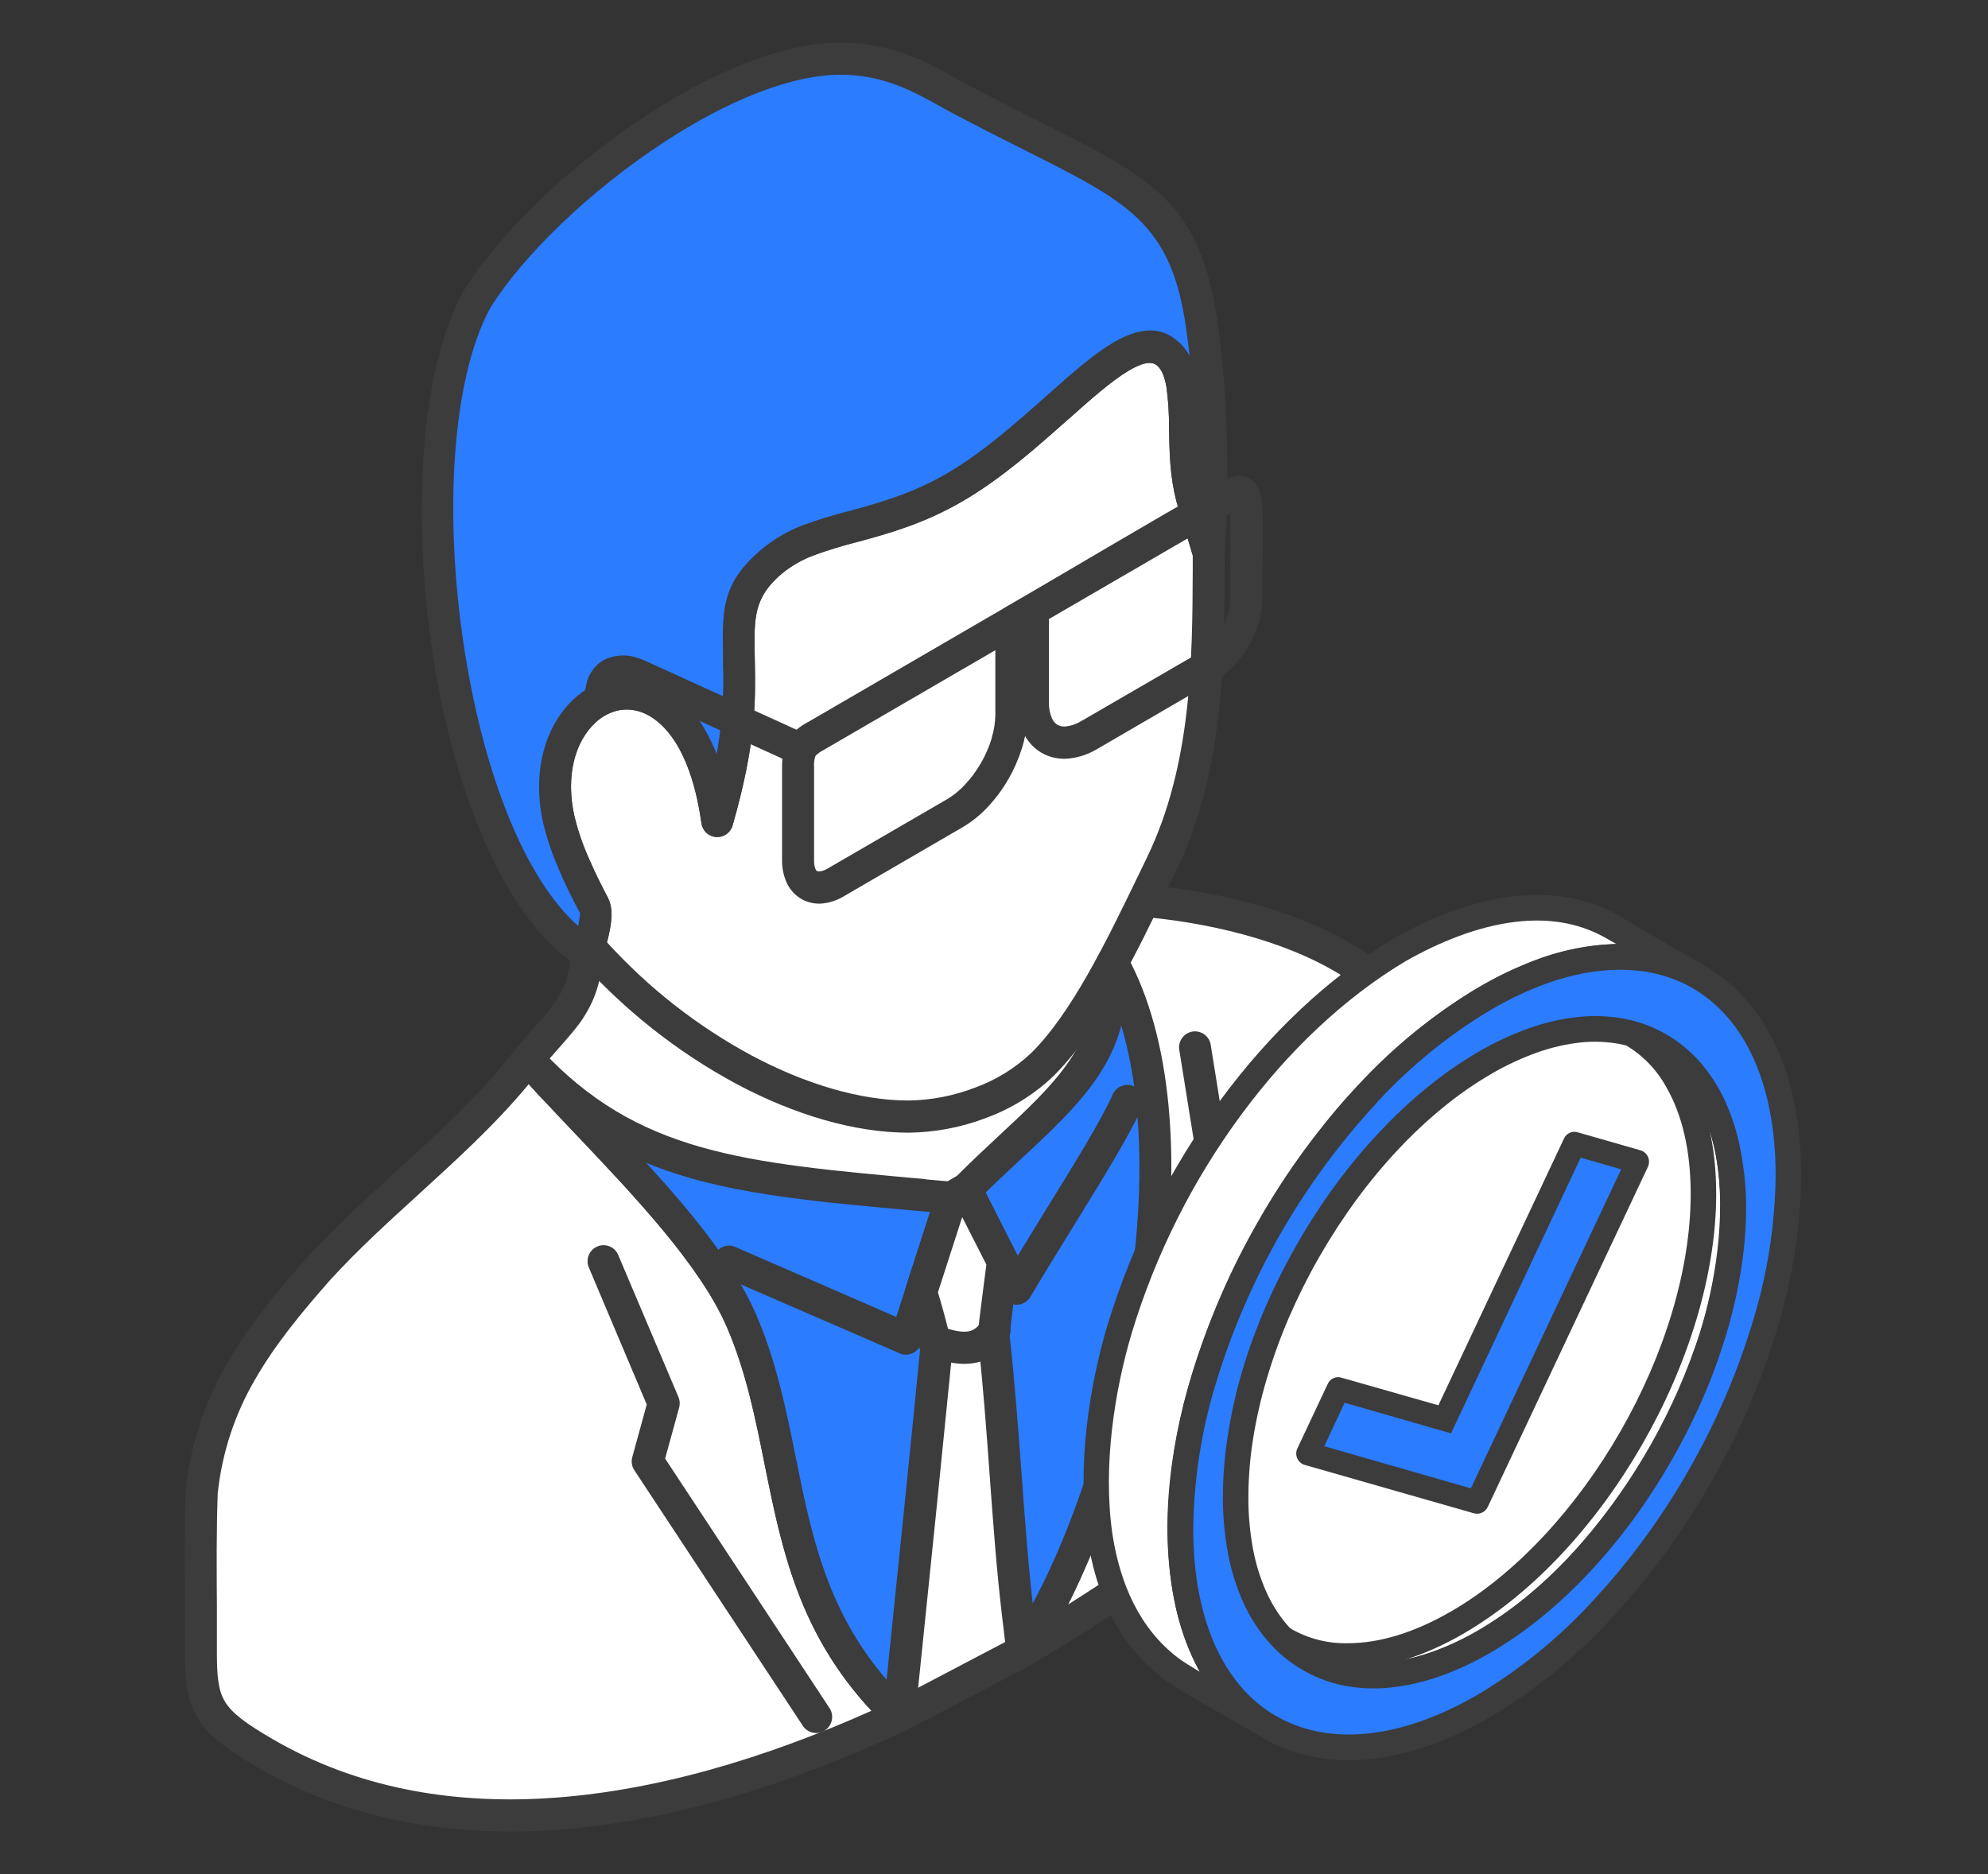 <svg width="140" height="132" viewBox="0 0 140 132" fill="none" xmlns="http://www.w3.org/2000/svg">
<rect x="0" y="0" width="140" height="132" fill="#333333" stroke="none"/>
<g clip-path="url(#clip0_1223_6974)">
<path fill-rule="evenodd" clip-rule="evenodd" d="M101.218 90.271V77.786C101.218 67.8 88.994 64.177 80.545 63.447C79.829 64.919 79.098 66.39 78.331 67.8C84.957 79.784 79.286 105.451 71.966 116.292C88.552 106.672 101.215 93.93 101.218 90.271ZM37.63 75.066L37.226 74.642C37.359 74.784 37.503 74.921 37.63 75.066ZM52.207 93.016C56.194 102.229 54.263 112.245 63.315 120.862C48.423 127.816 31.819 131.126 18.682 123.496C14.622 121.135 14.149 120.152 14.151 116.392C14.154 112.633 14.063 108.801 14.196 105.077C14.893 98.573 18.197 94.164 22.384 89.415C27.07 84.276 32.926 80.132 37.185 74.603C41.901 79.979 49.555 86.885 52.207 93.016Z" fill="white"/>
<path fill-rule="evenodd" clip-rule="evenodd" d="M100.095 90.271V77.786C100.095 73.976 98.083 71.178 95.182 69.166C91.278 66.457 85.773 65.128 81.207 64.648L80.46 66.156L79.613 67.803C82.524 73.544 82.934 81.93 81.827 90.394C80.747 98.623 78.229 106.984 75.157 113.048C80.662 109.59 85.882 105.692 90.766 101.39C96.547 96.243 100.106 91.943 100.106 90.271H100.095ZM102.347 77.786V90.271C102.347 92.553 98.503 97.517 92.249 103.09C86.16 108.455 79.567 113.209 72.561 117.284C72.377 117.389 72.168 117.441 71.957 117.433C71.746 117.425 71.541 117.358 71.366 117.239C71.12 117.071 70.95 116.811 70.894 116.517C70.838 116.223 70.9 115.919 71.067 115.67C74.941 109.946 78.326 99.955 79.618 90.106C80.703 81.821 80.293 73.686 77.404 68.4C77.301 68.23 77.244 68.037 77.238 67.838C77.232 67.64 77.278 67.443 77.371 67.268C77.756 66.552 78.124 65.841 78.478 65.142L79.516 63.046C79.604 62.817 79.763 62.623 79.969 62.492C80.176 62.362 80.419 62.302 80.662 62.321C85.668 62.753 91.983 64.186 96.486 67.31C99.962 69.718 102.369 73.112 102.367 77.791L102.347 77.786ZM38.029 73.856L38.433 74.283L38.416 74.296C39.523 75.537 40.796 76.877 42.114 78.265C46.406 82.785 51.194 87.829 53.239 92.55C54.681 95.895 55.364 99.278 56.048 102.672C57.252 108.656 58.461 114.656 64.073 120.004C64.214 120.128 64.322 120.286 64.386 120.464C64.45 120.641 64.47 120.831 64.442 121.018C64.415 121.204 64.341 121.381 64.228 121.531C64.116 121.682 63.967 121.802 63.797 121.88C55.658 125.689 46.982 128.423 38.613 128.919C31.387 129.348 24.385 128.114 18.134 124.477C15.936 123.195 14.691 122.247 13.955 121.066C13.172 119.826 13.028 118.482 13.028 116.392V113.132C13 110.439 12.978 107.722 13.072 105.083V104.958C13.405 101.803 14.404 98.757 16.003 96.023C17.497 93.417 19.41 91.076 21.538 88.663L21.552 88.649C23.533 86.475 25.744 84.469 27.95 82.448C30.914 79.748 33.883 77.042 36.291 73.912C36.353 73.832 36.426 73.76 36.507 73.7C36.733 73.53 37.014 73.452 37.295 73.481C37.576 73.509 37.836 73.644 38.023 73.856H38.029ZM51.191 93.456C49.306 89.1 44.66 84.209 40.5 79.826C39.366 78.63 38.264 77.468 37.246 76.35C34.904 79.179 32.19 81.645 29.477 84.126C27.333 86.077 25.191 88.027 23.24 90.168C21.183 92.5 19.349 94.741 17.968 97.152C16.532 99.606 15.633 102.342 15.333 105.175C15.239 107.792 15.255 110.47 15.275 113.123V116.392C15.275 118.064 15.366 119.084 15.853 119.867C16.363 120.703 17.384 121.436 19.243 122.518C25.083 125.901 31.661 127.063 38.461 126.659C46.027 126.21 53.892 123.844 61.372 120.494C56.23 114.979 55.032 109.04 53.839 103.116C53.186 99.849 52.53 96.583 51.191 93.456Z" fill="#3C3C3C"/>
<path fill-rule="evenodd" clip-rule="evenodd" d="M37.185 74.603C37.827 73.767 39.695 71.841 40.207 70.98C41.22 69.255 41.181 68.592 41.391 66.566C50.02 76.621 70.311 82.523 78.104 68.255C80.318 73.55 74.028 83.755 65.969 86.787C60.041 89.017 51.025 87.623 46.439 83.443L38.69 76.334L37.185 74.603Z" fill="white"/>
<path fill-rule="evenodd" clip-rule="evenodd" d="M36.319 73.884C36.595 73.513 37.005 73.07 37.426 72.585C38.074 71.895 38.677 71.163 39.233 70.395C40.01 69.071 40.063 68.444 40.204 67.051L40.268 66.435C40.289 66.215 40.374 66.005 40.513 65.834C40.651 65.662 40.836 65.534 41.046 65.467C41.255 65.4 41.479 65.396 41.691 65.456C41.902 65.516 42.092 65.638 42.235 65.805C44.408 68.262 46.991 70.317 49.868 71.877C53.759 74.032 58.195 75.428 62.449 75.578C66.62 75.726 70.613 74.678 73.724 71.972C75.097 70.759 76.245 69.309 77.111 67.689C77.255 67.425 77.497 67.23 77.784 67.146C78.071 67.062 78.379 67.096 78.641 67.24C78.873 67.366 79.053 67.572 79.148 67.82L79.261 68.126C80.299 71.072 79.261 75.119 76.914 78.828C74.612 82.476 71.034 85.87 66.965 87.587L66.357 87.827C63.169 89.025 59.161 89.245 55.373 88.596C51.65 87.958 48.097 86.478 45.686 84.254L37.938 77.147L36.346 75.339C36.169 75.137 36.069 74.878 36.065 74.609C36.06 74.34 36.151 74.078 36.321 73.87L36.319 73.884ZM39.114 74.093L38.674 74.592L39.479 75.512L47.195 82.593C49.292 84.516 52.428 85.806 55.746 86.375C59.175 86.963 62.764 86.779 65.576 85.723L66.105 85.508C69.727 83.981 72.938 80.924 75.016 77.627C76.367 75.487 77.23 73.276 77.401 71.37C76.739 72.216 75.998 72.995 75.188 73.697C71.609 76.813 67.071 78.02 62.366 77.853C57.744 77.688 52.957 76.18 48.778 73.879C46.391 72.565 44.181 70.948 42.202 69.068C42.002 69.949 41.65 70.789 41.164 71.549C40.796 72.195 39.9 73.207 39.114 74.093Z" fill="#3C3C3C"/>
<path fill-rule="evenodd" clip-rule="evenodd" d="M73.331 75.06C76.593 71.9 79.253 66.142 81.796 60.897C85.261 53.721 85.084 45.547 85.126 38.951L83.936 35.049C83.509 33.433 83.476 31.705 83.446 30.075C83.407 27.934 83.368 25.953 82.272 24.947C80.518 23.328 77.742 25.783 74.485 28.698C72.271 30.671 69.855 32.814 67.228 34.338C64.602 35.863 62.2 36.518 59.98 37.125C57.838 37.708 55.907 38.24 54.335 39.564C51.886 41.64 51.993 43.326 52.038 46.291C52.077 49.098 52.223 51.865 50.524 57.826C50.328 56.303 49.945 54.81 49.384 53.381C46.309 45.876 38.945 48.501 39.103 55.638C39.124 56.361 39.217 57.08 39.379 57.784C39.828 59.777 40.94 62.093 41.851 63.804C42.144 64.361 41.765 65.855 41.502 66.68C47.737 73.792 56.789 78.664 63.996 78.664C67.192 78.644 70.975 77.331 73.331 75.06Z" fill="white"/>
<path fill-rule="evenodd" clip-rule="evenodd" d="M72.539 74.246C75.437 71.437 77.916 66.309 80.266 61.446L80.769 60.401C83.936 53.877 83.969 46.369 83.996 40.118V39.126L82.848 35.328C82.625 34.448 82.482 33.55 82.419 32.644C82.358 31.825 82.339 30.941 82.325 30.08C82.332 29.139 82.272 28.198 82.145 27.265C82.034 26.61 81.846 26.078 81.514 25.774L81.472 25.733C81.046 25.392 80.365 25.59 79.51 26.092C78.284 26.814 76.815 28.121 75.229 29.534H75.21C72.957 31.54 70.505 33.714 67.787 35.294C65.07 36.874 62.56 37.568 60.279 38.19H60.263C59.274 38.441 58.299 38.741 57.34 39.09C56.508 39.396 55.733 39.84 55.046 40.403C53.089 42.075 53.109 43.507 53.145 45.96L53.159 46.684C53.203 49.435 53.253 52.305 51.598 58.11C51.531 58.371 51.374 58.599 51.156 58.754C50.938 58.909 50.672 58.981 50.406 58.957C50.14 58.932 49.891 58.814 49.704 58.622C49.517 58.431 49.403 58.178 49.384 57.91C49.286 57.205 49.152 56.505 48.983 55.814C48.814 55.123 48.596 54.444 48.329 53.785C47.516 51.798 46.392 50.656 45.263 50.201C44.683 49.966 44.046 49.914 43.437 50.053C42.806 50.208 42.23 50.537 41.776 51.004C40.807 51.968 40.165 53.554 40.21 55.591C40.216 55.905 40.239 56.219 40.279 56.53C40.32 56.848 40.381 57.177 40.453 57.508C40.698 58.508 41.031 59.484 41.45 60.423C41.895 61.452 42.382 62.425 42.817 63.241C43.056 63.783 43.127 64.385 43.021 64.969V65.005C42.96 65.465 42.868 65.921 42.745 66.368C45.669 69.587 49.115 72.284 52.934 74.344C56.712 76.353 60.584 77.515 63.982 77.513C65.599 77.489 67.198 77.177 68.706 76.59C70.125 76.07 71.428 75.271 72.539 74.241V74.246ZM82.292 62.441C79.859 67.472 77.294 72.781 74.097 75.877C72.769 77.119 71.21 78.083 69.509 78.714C67.742 79.399 65.867 79.76 63.974 79.778C60.196 79.778 55.962 78.527 51.877 76.353C47.651 74.079 43.858 71.068 40.675 67.46C40.531 67.314 40.43 67.131 40.381 66.932C40.332 66.732 40.338 66.523 40.398 66.326C40.567 65.811 40.692 65.282 40.771 64.746L40.824 64.334C40.351 63.436 39.825 62.383 39.374 61.34C38.901 60.271 38.525 59.161 38.25 58.024C38.161 57.631 38.092 57.234 38.043 56.834C37.992 56.442 37.963 56.047 37.954 55.652C37.893 52.949 38.809 50.784 40.19 49.41C40.947 48.647 41.901 48.114 42.944 47.869C43.993 47.626 45.091 47.713 46.09 48.117C47.765 48.78 49.345 50.332 50.416 52.946L50.477 53.1C50.853 51.007 51 48.879 50.914 46.754V46.029C50.867 42.902 50.839 41.06 53.615 38.705C54.485 37.977 55.47 37.401 56.529 37C57.544 36.623 58.579 36.302 59.629 36.038L59.698 36.016C61.851 35.431 64.19 34.793 66.669 33.352C69.149 31.911 71.557 29.782 73.735 27.845C75.395 26.354 76.959 24.977 78.373 24.144C80.097 23.127 81.638 22.884 82.953 24.035L83.031 24.099C83.789 24.796 84.174 25.771 84.364 26.886C84.51 27.934 84.578 28.991 84.569 30.049C84.583 30.824 84.6 31.621 84.666 32.477C84.715 33.245 84.835 34.007 85.023 34.754L86.199 38.625C86.233 38.734 86.25 38.847 86.249 38.962V40.127C86.221 46.623 86.185 54.421 82.804 61.393L82.292 62.441Z" fill="#3C3C3C"/>
<path fill-rule="evenodd" clip-rule="evenodd" d="M33.543 21.14C27.792 31.758 31.409 60.811 41.336 67.123C41.538 66.594 42.199 64.487 41.837 63.804C40.926 62.093 39.814 59.777 39.366 57.784C37.207 48.209 48.529 43.719 50.516 57.826C52.215 51.862 52.068 49.098 52.029 46.291C51.985 43.326 51.877 41.64 54.326 39.564C55.898 38.232 57.83 37.708 59.972 37.125C62.186 36.52 64.599 35.866 67.22 34.338C69.841 32.811 72.257 30.671 74.476 28.698C77.734 25.797 80.509 23.327 82.264 24.947C83.371 25.953 83.399 27.934 83.437 30.075C83.468 31.713 83.501 33.419 83.927 35.049L85.117 38.965C85.452 33.798 85.338 27.817 84.627 22.909C83.244 13.434 79.037 13.063 67.425 6.882C65.582 5.887 63.174 4.249 59.582 4.137C50.831 3.864 37.857 14.125 33.543 21.14Z" fill="#2B7CFF"/>
<path fill-rule="evenodd" clip-rule="evenodd" d="M34.517 21.703C31.658 26.998 31.243 37.2 32.856 46.667C34.188 54.529 36.894 61.814 40.716 65.225L40.782 64.857L40.852 64.328C40.379 63.436 39.853 62.394 39.401 61.34L39.371 61.26C38.907 60.217 38.536 59.134 38.264 58.024C37.398 54.192 38.497 51.037 40.37 49.276C41.157 48.52 42.142 48.007 43.21 47.796C44.303 47.593 45.433 47.744 46.436 48.228C47.989 48.967 49.447 50.53 50.469 53.102C50.848 51.009 50.998 48.88 50.914 46.754V46.029C50.867 42.9 50.839 41.06 53.615 38.705C54.485 37.977 55.47 37.401 56.529 37C57.562 36.618 58.614 36.292 59.681 36.022H59.698C61.851 35.434 64.19 34.795 66.669 33.355C69.149 31.914 71.557 29.785 73.735 27.848L73.751 27.834C75.412 26.351 76.964 24.977 78.373 24.147C80.13 23.11 81.694 22.879 83.028 24.105C83.329 24.38 83.581 24.704 83.775 25.064C83.699 24.384 83.615 23.718 83.523 23.068C82.463 15.747 79.494 14.253 72.141 10.564C70.616 9.797 68.903 8.939 66.91 7.877L66.038 7.398C64.411 6.489 62.344 5.355 59.551 5.266C55.801 5.151 51.141 7.15 46.78 10.003C41.538 13.42 36.8 18.03 34.517 21.703ZM30.642 47.063C28.963 37.145 29.461 26.351 32.58 20.613L32.61 20.56C35.007 16.608 40.038 11.701 45.554 8.1C50.258 5.034 55.367 2.872 59.612 3.006C62.955 3.109 65.305 4.393 67.129 5.416L67.959 5.87C69.832 6.868 71.584 7.749 73.148 8.532C81.251 12.601 84.522 14.242 85.754 22.745C86.11 25.326 86.323 27.924 86.39 30.529C86.479 33.422 86.426 36.345 86.252 39.034C86.237 39.3 86.129 39.551 85.948 39.745C85.767 39.938 85.524 40.062 85.262 40.093C85 40.124 84.735 40.061 84.514 39.916C84.294 39.77 84.131 39.551 84.055 39.296L82.848 35.328C82.625 34.448 82.482 33.55 82.419 32.644C82.358 31.825 82.339 30.941 82.325 30.08C82.332 29.139 82.272 28.198 82.145 27.265C82.034 26.61 81.846 26.078 81.514 25.774C81.093 25.379 80.39 25.574 79.51 26.092C78.284 26.814 76.815 28.121 75.229 29.534C72.968 31.546 70.524 33.714 67.787 35.308C65.05 36.902 62.598 37.574 60.332 38.19L60.263 38.209C59.274 38.458 58.298 38.757 57.34 39.107C56.508 39.413 55.733 39.856 55.046 40.419C53.089 42.078 53.109 43.524 53.145 45.971L53.159 46.701C53.203 49.452 53.253 52.322 51.598 58.127C51.526 58.377 51.372 58.594 51.16 58.742C50.949 58.891 50.694 58.962 50.436 58.944C50.179 58.925 49.936 58.819 49.748 58.642C49.559 58.465 49.436 58.228 49.4 57.971C48.767 53.462 47.186 51.082 45.482 50.276C44.906 49.995 44.257 49.905 43.627 50.02C42.98 50.154 42.385 50.47 41.909 50.931C40.561 52.199 39.794 54.554 40.462 57.525C40.699 58.497 41.021 59.445 41.425 60.359L41.463 60.44C41.903 61.469 42.393 62.444 42.828 63.261C43.104 63.77 43.104 64.478 43.002 65.192C42.872 65.971 42.67 66.736 42.399 67.477C42.372 67.561 42.334 67.642 42.288 67.717C42.128 67.97 41.875 68.15 41.584 68.216C41.293 68.282 40.988 68.23 40.736 68.071C35.676 64.868 32.195 56.285 30.629 47.049L30.642 47.063Z" fill="#3C3C3C"/>
<path fill-rule="evenodd" clip-rule="evenodd" d="M67.018 84.352C52.608 83.05 44.696 82.68 37.185 74.597C41.889 79.971 49.555 86.86 52.207 92.991C56.194 102.204 54.26 112.22 63.315 120.837L71.988 116.284C78.73 106.591 85.413 80.575 78.353 67.792L78.11 68.238C78.829 75.108 73.328 78.388 68.036 83.755L67.023 84.343L67.018 84.352Z" fill="#2B7CFF"/>
<path fill-rule="evenodd" clip-rule="evenodd" d="M66.921 85.491L65.014 85.321C56.776 84.591 50.698 84.048 45.512 81.905C48.714 85.405 51.725 89.073 53.239 92.564C54.681 95.909 55.364 99.292 56.048 102.686C57.213 108.472 58.381 114.274 63.52 119.483L71.222 115.439C74.819 110.119 78.387 100.044 79.707 89.973C80.537 83.619 80.479 77.298 78.96 72.234C78.01 75.955 75.143 78.622 71.875 81.659C70.873 82.59 69.83 83.56 68.831 84.575C68.744 84.664 68.643 84.737 68.532 84.792L67.58 85.349C67.381 85.463 67.152 85.514 66.924 85.494L66.921 85.491ZM65.208 83.067L66.763 83.206L67.334 82.877C68.366 81.835 69.379 80.896 70.35 79.99C74.249 76.367 77.507 73.338 76.992 68.377C76.969 68.15 77.015 67.92 77.125 67.719L77.365 67.271C77.468 67.084 77.621 66.93 77.805 66.825C78.066 66.679 78.373 66.644 78.66 66.727C78.946 66.809 79.189 67.003 79.333 67.265C82.604 73.185 83.058 81.735 81.94 90.265C80.556 100.828 76.746 111.446 72.915 116.961C72.811 117.109 72.674 117.23 72.514 117.315L63.888 121.843C63.679 121.966 63.435 122.018 63.194 121.99C62.953 121.963 62.728 121.857 62.551 121.69C56.41 115.838 55.129 109.478 53.85 103.129C53.192 99.863 52.536 96.594 51.183 93.47C49.298 89.114 44.654 84.223 40.492 79.84C39.033 78.304 37.633 76.827 36.396 75.42L36.368 75.389C36.165 75.167 36.058 74.873 36.069 74.572C36.081 74.27 36.212 73.986 36.432 73.781C36.652 73.576 36.944 73.468 37.244 73.48C37.543 73.492 37.826 73.623 38.029 73.845C44.884 81.236 52.267 81.896 65.208 83.053V83.067Z" fill="#3C3C3C"/>
<path fill-rule="evenodd" clip-rule="evenodd" d="M78.378 77.055C78.506 76.789 78.732 76.584 79.007 76.483C79.283 76.382 79.587 76.393 79.855 76.514C80.123 76.636 80.333 76.857 80.441 77.132C80.548 77.407 80.545 77.714 80.432 77.986C79.507 80.032 77.623 83.084 75.578 86.394C74.548 88.066 73.475 89.8 72.556 91.349C72.402 91.606 72.154 91.792 71.865 91.865C71.576 91.937 71.27 91.891 71.014 91.737C70.815 91.62 70.658 91.444 70.563 91.232L67.754 85.712L64.868 94.629C64.775 94.916 64.574 95.153 64.308 95.29C64.041 95.427 63.732 95.452 63.448 95.36L50.942 89.931C50.799 89.877 50.668 89.795 50.558 89.689C50.448 89.583 50.36 89.455 50.3 89.314C50.24 89.173 50.209 89.021 50.21 88.867C50.21 88.713 50.241 88.562 50.301 88.421C50.361 88.279 50.449 88.152 50.56 88.046C50.67 87.941 50.801 87.858 50.944 87.805C51.087 87.751 51.239 87.728 51.392 87.735C51.544 87.743 51.693 87.782 51.83 87.849L63.116 92.757L65.778 84.524C65.823 84.383 65.896 84.251 65.992 84.138C66.088 84.025 66.205 83.931 66.336 83.864C66.468 83.796 66.612 83.755 66.759 83.744C66.906 83.733 67.055 83.751 67.195 83.797L67.27 83.825C67.355 83.629 67.494 83.462 67.671 83.343C67.847 83.223 68.053 83.157 68.265 83.151C68.477 83.145 68.687 83.2 68.869 83.309C69.052 83.419 69.2 83.578 69.296 83.769L71.67 88.445L73.663 85.196C75.672 81.952 77.518 78.962 78.378 77.055Z" fill="#3C3C3C"/>
<path fill-rule="evenodd" clip-rule="evenodd" d="M63.315 120.851L71.988 116.297C71.844 115.013 71.814 114.77 71.673 113.566C70.945 107.413 70.729 100.814 70.012 94.251C69.979 93.955 70.289 91.464 70.641 88.866L68.045 83.763L67.032 84.352L64.887 90.981C65.441 92.846 65.972 94.808 65.93 95.237C65.172 102.94 64.389 110.537 63.631 117.883C63.503 118.99 63.431 119.692 63.315 120.851Z" fill="white"/>
<path fill-rule="evenodd" clip-rule="evenodd" d="M64.644 118.878L70.784 115.654L70.552 113.703C70.178 110.531 69.938 107.237 69.694 103.89C69.464 100.741 69.232 97.542 68.88 94.379C68.885 93.756 68.933 93.135 69.024 92.52C69.127 91.645 69.287 90.399 69.464 89.07L67.76 85.725L66.052 91.02C66.329 91.943 66.584 92.877 66.769 93.629C66.939 94.194 67.032 94.78 67.046 95.371C66.308 102.802 65.576 110.011 64.851 116.997L64.655 118.9L64.644 118.878ZM72.5 117.301L63.849 121.843C63.651 121.954 63.424 122.001 63.199 121.977C63.052 121.963 62.909 121.919 62.779 121.849C62.648 121.779 62.533 121.684 62.439 121.569C62.345 121.454 62.275 121.322 62.232 121.18C62.189 121.037 62.174 120.888 62.189 120.74L62.596 116.746C63.326 109.673 64.079 102.377 64.79 95.126C64.736 94.796 64.664 94.469 64.574 94.147C64.383 93.367 64.09 92.333 63.791 91.322C63.719 91.098 63.719 90.857 63.791 90.633L65.936 84C66.024 83.734 66.206 83.51 66.448 83.371L67.508 82.757C67.773 82.621 68.081 82.596 68.364 82.688C68.647 82.78 68.883 82.981 69.019 83.248L71.587 88.298C71.711 88.516 71.76 88.768 71.728 89.017C71.548 90.346 71.374 91.703 71.249 92.773C71.158 93.562 71.103 94.081 71.106 94.125C71.465 97.352 71.698 100.563 71.936 103.723C72.174 107.031 72.415 110.292 72.785 113.433L73.101 116.175C73.124 116.401 73.08 116.63 72.972 116.831C72.865 117.032 72.701 117.195 72.5 117.301Z" fill="#3C3C3C"/>
<path fill-rule="evenodd" clip-rule="evenodd" d="M69.069 93.125C69.144 92.995 69.245 92.882 69.364 92.793C69.484 92.703 69.619 92.638 69.764 92.601C69.909 92.565 70.059 92.558 70.206 92.58C70.354 92.603 70.495 92.655 70.622 92.733C70.749 92.811 70.86 92.914 70.947 93.036C71.035 93.157 71.097 93.295 71.131 93.441C71.165 93.588 71.17 93.739 71.145 93.887C71.12 94.035 71.066 94.177 70.987 94.303C70.741 94.748 70.4 95.132 69.989 95.426C69.576 95.72 69.104 95.918 68.606 96.004C67.71 96.162 66.669 96.004 65.407 95.516C65.128 95.409 64.903 95.194 64.78 94.919C64.658 94.645 64.649 94.332 64.756 94.051C64.862 93.77 65.075 93.543 65.348 93.42C65.621 93.297 65.931 93.288 66.21 93.395C67.076 93.729 67.737 93.855 68.219 93.771C68.399 93.733 68.569 93.655 68.716 93.543C68.862 93.432 68.983 93.289 69.069 93.125Z" fill="#3C3C3C"/>
<path fill-rule="evenodd" clip-rule="evenodd" d="M41.477 89.296C41.416 89.158 41.383 89.01 41.38 88.86C41.376 88.71 41.403 88.56 41.457 88.42C41.511 88.281 41.593 88.153 41.697 88.045C41.801 87.937 41.925 87.852 42.063 87.793C42.2 87.734 42.348 87.703 42.497 87.702C42.646 87.701 42.794 87.731 42.932 87.788C43.07 87.845 43.195 87.93 43.3 88.037C43.406 88.143 43.488 88.27 43.544 88.409L47.779 98.4C47.88 98.639 47.896 98.906 47.823 99.155L46.84 102.734L58.386 120.26C58.476 120.384 58.54 120.525 58.574 120.674C58.608 120.824 58.611 120.978 58.584 121.129C58.557 121.28 58.5 121.424 58.417 121.552C58.333 121.68 58.225 121.789 58.098 121.874C57.971 121.958 57.828 122.016 57.679 122.044C57.529 122.071 57.375 122.068 57.227 122.034C57.079 122.001 56.939 121.937 56.815 121.847C56.692 121.757 56.588 121.643 56.51 121.512L44.674 103.556C44.584 103.422 44.524 103.269 44.499 103.11C44.474 102.95 44.483 102.786 44.527 102.631L45.545 98.924L41.477 89.296Z" fill="#3C3C3C"/>
<path fill-rule="evenodd" clip-rule="evenodd" d="M70.596 42.889C75.677 39.954 80.725 36.9 85.834 34.029C86.517 33.642 87.005 33.385 87.644 33.561L87.724 33.586C88.408 33.806 88.756 34.383 88.884 35.565C88.994 37.697 88.884 40.093 88.884 42.253C88.878 42.801 88.794 43.345 88.635 43.869C88.479 44.385 88.269 44.882 88.006 45.352L87.909 45.528C87.633 45.999 87.305 46.439 86.933 46.837C86.56 47.24 86.132 47.588 85.662 47.869L77.282 52.746C76.681 53.11 76.009 53.341 75.312 53.423C74.631 53.502 73.943 53.362 73.347 53.022L73.272 52.974C72.823 52.693 72.45 52.303 72.188 51.84C72.138 52.093 72.074 52.347 71.999 52.601L71.983 52.648C71.748 53.415 71.428 54.153 71.028 54.847C70.623 55.561 70.135 56.224 69.575 56.823C69.056 57.383 68.459 57.866 67.804 58.255L59.344 63.174C58.918 63.42 58.447 63.575 57.96 63.631C57.431 63.691 56.896 63.581 56.432 63.316L56.394 63.294C55.946 63.021 55.593 62.615 55.384 62.132L55.35 62.051C55.164 61.593 55.07 61.102 55.074 60.607V54.039C55.074 53.178 55.19 52.595 55.497 52.088L55.55 52.007C55.893 51.527 56.347 51.139 56.873 50.876L70.599 42.894L70.596 42.889ZM70.095 50.335V45.795L57.996 52.829C57.792 52.93 57.605 53.062 57.443 53.222L57.426 53.253C57.337 53.504 57.303 53.773 57.329 54.039V60.607C57.322 60.797 57.349 60.986 57.409 61.165L57.429 61.209C57.452 61.265 57.487 61.316 57.531 61.357H57.556C57.615 61.378 57.679 61.384 57.742 61.374C57.92 61.349 58.093 61.288 58.248 61.195L66.689 56.296C67.159 56.014 67.587 55.666 67.959 55.262C68.395 54.794 68.776 54.277 69.094 53.721C69.406 53.176 69.657 52.597 69.841 51.996V51.954C70.002 51.429 70.088 50.884 70.095 50.335ZM85.956 36.573L73.868 43.602V49.454C73.857 49.836 73.926 50.216 74.07 50.569C74.145 50.754 74.27 50.913 74.432 51.029L74.474 51.054C74.664 51.155 74.881 51.193 75.093 51.163C75.473 51.112 75.838 50.98 76.165 50.778L84.544 45.918C84.826 45.75 85.081 45.541 85.303 45.299C85.56 45.021 85.788 44.715 85.981 44.388L86.011 44.329C86.211 43.984 86.37 43.617 86.484 43.234C86.58 42.92 86.631 42.593 86.636 42.264V36.178L85.956 36.573Z" fill="#3C3C3C"/>
<path fill-rule="evenodd" clip-rule="evenodd" d="M43.351 49.396C43.288 49.691 43.11 49.95 42.858 50.114C42.606 50.278 42.299 50.334 42.006 50.271C41.712 50.207 41.456 50.029 41.293 49.775C41.13 49.521 41.074 49.212 41.137 48.916L41.3 48.161C41.34 47.969 41.4 47.782 41.48 47.604L41.505 47.59C41.637 47.299 41.827 47.038 42.062 46.823C42.296 46.607 42.572 46.442 42.872 46.336C43.424 46.145 44.019 46.115 44.588 46.249L44.693 46.277C44.929 46.338 45.159 46.418 45.382 46.517L56.175 51.436C56.447 51.56 56.66 51.787 56.765 52.069C56.871 52.35 56.861 52.662 56.738 52.937C56.615 53.211 56.389 53.425 56.11 53.531C55.83 53.637 55.52 53.627 55.248 53.504L44.455 48.585L44.109 48.468C43.954 48.425 43.791 48.425 43.636 48.468C43.594 48.484 43.56 48.514 43.539 48.554L43.351 49.396Z" fill="#3C3C3C"/>
<path fill-rule="evenodd" clip-rule="evenodd" d="M83.078 105.955C83.043 106.104 82.978 106.244 82.888 106.367C82.798 106.49 82.684 106.593 82.553 106.671C82.422 106.749 82.277 106.799 82.127 106.818C81.976 106.838 81.823 106.827 81.677 106.785C81.531 106.744 81.394 106.673 81.276 106.578C81.158 106.482 81.06 106.363 80.988 106.228C80.917 106.094 80.873 105.946 80.86 105.793C80.846 105.641 80.864 105.488 80.911 105.342L86.338 85.901L84.854 84.162C84.709 83.992 84.618 83.783 84.591 83.56L83.036 73.873C83.011 73.588 83.095 73.303 83.27 73.078C83.445 72.852 83.698 72.701 83.979 72.656C84.26 72.612 84.547 72.676 84.783 72.836C85.019 72.996 85.186 73.24 85.25 73.519L86.761 82.927L88.421 84.864C88.549 85.006 88.639 85.179 88.683 85.366C88.727 85.552 88.722 85.747 88.671 85.932L83.078 105.955Z" fill="#3C3C3C"/>
<path fill-rule="evenodd" clip-rule="evenodd" d="M92.149 116.841L86.202 113.385C93.173 117.331 101.849 110.718 106.28 105.618C112.465 98.503 117.925 86.361 115.579 76.913C114.887 74.126 113.484 71.674 110.979 70.183L117.222 73.814C123.485 77.816 122.5 87.958 120.543 94.178C117.676 103.4 109.9 114.558 100.452 117.429C97.645 118.276 94.754 118.318 92.149 116.841Z" fill="white"/>
<path fill-rule="evenodd" clip-rule="evenodd" d="M91.64 117.588C90.868 117.139 86.036 114.461 85.756 114.168C85.559 114.045 85.416 113.85 85.358 113.624C85.301 113.397 85.333 113.157 85.448 112.953C85.562 112.75 85.751 112.6 85.974 112.534C86.197 112.467 86.436 112.491 86.642 112.599C89.335 114.118 92.34 113.901 95.221 112.783C99.292 111.209 103.125 107.875 105.602 105.025C109.204 100.798 111.954 95.905 113.697 90.619C115.18 86.035 115.739 81.291 114.704 77.122C114.395 75.794 113.852 74.532 113.102 73.396C112.429 72.4 111.547 71.565 110.517 70.952C110.32 70.826 110.18 70.627 110.126 70.399C110.071 70.17 110.108 69.929 110.226 69.727C110.345 69.525 110.538 69.377 110.763 69.315C110.988 69.253 111.228 69.281 111.433 69.394C113.5 70.64 115.642 71.797 117.701 73.051C120.626 74.918 122.099 77.978 122.655 81.386C123.377 85.787 122.555 90.784 121.412 94.448C119.588 100.072 116.672 105.273 112.833 109.751C109.396 113.722 105.245 116.916 100.701 118.296C99.165 118.784 97.554 118.987 95.946 118.895C94.458 118.799 93.01 118.367 91.709 117.632L91.64 117.588ZM91.574 115.467L92.589 116.052C93.656 116.656 94.844 117.011 96.065 117.092C97.46 117.166 98.857 116.987 100.189 116.562C104.376 115.291 108.245 112.295 111.474 108.561C115.154 104.275 117.95 99.295 119.699 93.91C120.779 90.452 121.556 85.762 120.887 81.676C120.408 78.744 119.171 76.133 116.735 74.578L115.41 73.803C115.856 74.724 116.203 75.69 116.445 76.685C117.568 81.211 116.984 86.297 115.401 91.177C113.581 96.694 110.71 101.801 106.95 106.212C104.326 109.233 100.247 112.772 95.863 114.475C94.491 115.021 93.045 115.355 91.574 115.467Z" fill="#3C3C3C"/>
<path fill-rule="evenodd" clip-rule="evenodd" d="M102.666 74.035C93.112 79.589 85.369 93.097 85.369 104.205C85.369 115.314 93.118 119.812 102.666 114.263C112.213 108.714 119.962 95.201 119.962 84.092C119.962 72.984 112.219 68.492 102.666 74.035Z" fill="white"/>
<path fill-rule="evenodd" clip-rule="evenodd" d="M103.07 74.843C98.451 77.54 94.258 82.175 91.211 87.49L91.183 87.537C88.139 92.852 86.268 98.824 86.268 104.205C86.268 107.271 86.877 109.793 87.962 111.682C88.641 112.941 89.652 113.986 90.884 114.701C92.116 115.417 93.52 115.776 94.942 115.737C97.114 115.737 99.585 115.01 102.217 113.48L102.264 113.455C106.883 110.754 111.073 106.123 114.12 100.811C117.167 95.499 119.063 89.491 119.063 84.09C119.063 81.024 118.454 78.516 117.369 76.615C116.692 75.356 115.682 74.31 114.45 73.594C113.218 72.879 111.814 72.521 110.392 72.56C108.223 72.56 105.751 73.282 103.117 74.815L103.07 74.84V74.843ZM89.659 86.584C92.849 81.01 97.269 76.15 102.165 73.285L102.217 73.254C105.134 71.557 107.913 70.746 110.392 70.746C112.128 70.709 113.841 71.152 115.344 72.026C116.848 72.9 118.085 74.172 118.922 75.704C120.164 77.869 120.859 80.692 120.859 84.084C120.859 89.794 118.875 96.109 115.67 101.7C112.465 107.29 108.057 112.142 103.164 115.002L103.114 115.035C100.191 116.732 97.413 117.543 94.939 117.543C93.201 117.58 91.487 117.137 89.982 116.261C88.478 115.386 87.24 114.111 86.404 112.577C85.164 110.412 84.467 107.589 84.467 104.202C84.467 98.509 86.437 92.219 89.625 86.645L89.659 86.584Z" fill="#3C3C3C"/>
<path fill-rule="evenodd" clip-rule="evenodd" d="M98.592 66.889C102.948 64.42 108.624 62.614 113.359 65.175L119.306 68.631C110.558 64.25 100.189 72.382 94.792 78.733C87.558 87.247 81.356 101.162 83.57 112.446C84.29 116.116 85.895 119.313 89.047 121.42C87.63 120.584 83.512 118.31 82.405 117.479C75.589 112.295 76.704 100.758 78.865 93.559C81.995 83.134 89.183 72.496 98.592 66.889Z" fill="white"/>
<path fill-rule="evenodd" clip-rule="evenodd" d="M98.152 66.098C100.643 64.679 103.59 63.472 106.568 63.127C109.02 62.848 111.497 63.141 113.785 64.378L119.755 67.85C119.964 67.964 120.12 68.157 120.189 68.386C120.257 68.615 120.233 68.863 120.12 69.074C120.007 69.285 119.816 69.442 119.588 69.511C119.36 69.58 119.115 69.555 118.905 69.442C115.446 67.711 111.679 68.096 108.112 69.57C103.131 71.621 98.514 75.757 95.484 79.324C91.319 84.3 88.113 90.016 86.03 96.176C84.229 101.588 83.465 107.215 84.459 112.276C84.76 113.958 85.34 115.578 86.174 117.067C87.009 118.512 88.163 119.744 89.548 120.667C89.646 120.733 89.731 120.817 89.797 120.916C89.862 121.014 89.909 121.124 89.932 121.241C89.956 121.357 89.956 121.477 89.934 121.594C89.911 121.71 89.866 121.821 89.801 121.92C89.736 122.019 89.652 122.104 89.555 122.17C89.457 122.237 89.347 122.283 89.231 122.307C89.116 122.331 88.997 122.331 88.881 122.308C88.766 122.286 88.655 122.24 88.557 122.175L87.284 121.442C85.438 120.394 82.734 118.856 81.863 118.193C78.727 115.81 77.158 112.209 76.58 108.277C75.827 103.177 76.74 97.503 78.005 93.289C79.753 87.575 82.459 82.205 86.005 77.409C89.374 72.853 93.478 68.89 98.132 66.12H98.152V66.098ZM106.77 64.924C104.063 65.236 101.357 66.359 99.021 67.678C94.593 70.32 90.663 74.113 87.439 78.474C84.013 83.108 81.403 88.299 79.721 93.821C78.514 97.837 77.642 103.224 78.337 108.034C78.865 111.521 80.249 114.698 82.945 116.757C83.252 116.991 83.814 117.345 84.492 117.755C83.623 116.15 83.012 114.416 82.682 112.619C81.627 107.235 82.424 101.29 84.317 95.599C86.476 89.22 89.796 83.302 94.109 78.148C97.28 74.416 102.134 70.066 107.426 67.901C109.45 67.029 111.618 66.549 113.818 66.485L112.933 65.983C111.001 64.927 108.884 64.679 106.77 64.924Z" fill="#3C3C3C"/>
<path fill-rule="evenodd" clip-rule="evenodd" d="M91.85 116.66L85.903 113.204L86.053 113.296L86.202 113.385L92.149 116.844L91.997 116.752L91.85 116.66Z" fill="white"/>
<path fill-rule="evenodd" clip-rule="evenodd" d="M86.354 112.421C88.441 113.625 90.536 114.832 92.606 116.063C92.809 116.185 92.957 116.382 93.016 116.613C93.076 116.844 93.042 117.088 92.923 117.294C92.804 117.5 92.609 117.65 92.381 117.712C92.153 117.774 91.909 117.742 91.704 117.624C89.634 116.465 87.436 115.233 85.43 113.97C85.226 113.847 85.079 113.647 85.021 113.414C84.964 113.182 85 112.936 85.123 112.73C85.245 112.525 85.444 112.377 85.675 112.319C85.906 112.261 86.15 112.297 86.354 112.421Z" fill="#3C3C3C"/>
<path fill-rule="evenodd" clip-rule="evenodd" d="M116.924 73.63L110.979 70.175L110.827 70.088L110.672 70.005L116.616 73.46L116.771 73.544L116.924 73.63Z" fill="white"/>
<path fill-rule="evenodd" clip-rule="evenodd" d="M116.478 74.414C114.386 73.218 112.305 71.997 110.224 70.791C110.015 70.675 109.862 70.48 109.796 70.25C109.73 70.02 109.758 69.773 109.873 69.563C109.989 69.353 110.182 69.199 110.41 69.132C110.639 69.066 110.884 69.094 111.093 69.21C113.199 70.339 115.296 71.646 117.369 72.85C117.567 72.973 117.709 73.168 117.767 73.395C117.825 73.621 117.793 73.862 117.678 74.065C117.563 74.268 117.375 74.419 117.152 74.485C116.929 74.551 116.689 74.527 116.484 74.419L116.478 74.414Z" fill="#3C3C3C"/>
<path fill-rule="evenodd" clip-rule="evenodd" d="M89.401 86.436C93.276 79.681 98.625 73.781 104.536 70.345C110.448 66.909 115.8 66.582 119.672 68.834C123.543 71.086 125.943 75.918 125.943 82.791C125.943 89.663 123.546 97.283 119.672 104.035C115.797 110.788 110.448 116.704 104.536 120.129C98.625 123.554 93.273 123.889 89.401 121.637C85.529 119.385 83.13 114.556 83.13 107.683C83.13 100.811 85.527 93.192 89.401 86.436ZM116.924 73.63C115.193 72.664 113.203 72.273 111.239 72.516C109.175 72.725 106.911 73.491 104.536 74.873C102.057 76.353 99.8 78.183 97.836 80.308C95.65 82.654 93.742 85.247 92.149 88.036C90.544 90.817 89.267 93.778 88.347 96.859C87.499 99.634 87.052 102.517 87.018 105.42C87.018 108.185 87.492 110.54 88.347 112.443C89.094 114.295 90.433 115.843 92.151 116.842C93.87 117.841 95.871 118.235 97.836 117.961C99.901 117.755 102.162 116.986 104.536 115.606C107.019 114.126 109.278 112.295 111.245 110.169C115.619 105.451 118.865 99.789 120.734 93.615C121.582 90.839 122.028 87.955 122.06 85.051C122.06 82.292 121.589 79.934 120.734 78.031C119.958 76.195 118.624 74.654 116.924 73.63Z" fill="#2B7CFF"/>
<path fill-rule="evenodd" clip-rule="evenodd" d="M88.624 85.987C90.602 82.514 92.977 79.286 95.7 76.367C98.158 73.706 100.983 71.414 104.088 69.562C107.099 67.811 109.988 66.836 112.634 66.571C115.443 66.293 117.983 66.811 120.106 68.054C122.229 69.297 123.975 71.251 125.14 73.842C126.247 76.284 126.842 79.291 126.842 82.791C126.802 86.424 126.243 90.033 125.182 93.506C124.034 97.341 122.446 101.027 120.449 104.49L120.419 104.537C118.446 107.991 116.081 111.202 113.373 114.107C110.914 116.768 108.088 119.059 104.982 120.91C101.971 122.663 99.082 123.638 96.439 123.9C93.627 124.179 91.087 123.663 88.95 122.42L88.9 122.387C86.783 121.141 85.087 119.199 83.933 116.632C82.826 114.191 82.231 111.184 82.231 107.683C82.271 104.05 82.83 100.441 83.891 96.968C85.04 93.135 86.628 89.45 88.624 85.987ZM97.001 77.627C91.748 83.279 87.852 90.069 85.612 97.475C84.603 100.784 84.07 104.222 84.03 107.683C84.03 110.924 84.583 113.678 85.571 115.888C86.559 118.098 88.015 119.789 89.802 120.829L89.85 120.854C91.659 121.907 93.835 122.345 96.262 122.103C98.689 121.86 101.304 120.965 104.091 119.346C107.046 117.58 109.735 115.396 112.075 112.861C114.687 110.061 116.968 106.964 118.872 103.634L118.897 103.584C120.823 100.245 122.356 96.691 123.463 92.994C124.473 89.686 125.006 86.249 125.046 82.788C125.046 79.547 124.493 76.794 123.505 74.584C122.517 72.374 121.036 70.668 119.226 69.615C117.416 68.561 115.241 68.126 112.814 68.366C110.387 68.606 107.774 69.506 104.99 71.125C102.034 72.891 99.344 75.075 97.003 77.61L97.001 77.627ZM116.478 74.427C115.737 73.999 114.929 73.699 114.09 73.538C113.178 73.366 112.245 73.327 111.322 73.424C110.274 73.537 109.243 73.775 108.25 74.132C107.115 74.539 106.02 75.051 104.979 75.662C103.821 76.342 102.716 77.111 101.675 77.961C100.546 78.882 99.48 79.877 98.484 80.94C97.429 82.065 96.442 83.252 95.528 84.496C94.586 85.781 93.717 87.118 92.924 88.501L92.894 88.549C92.112 89.915 91.408 91.325 90.782 92.771C90.17 94.19 89.644 95.644 89.205 97.127C88.787 98.527 88.464 99.955 88.236 101.399C88.026 102.734 87.918 104.083 87.915 105.434C87.908 106.649 88.015 107.862 88.233 109.057C88.422 110.101 88.734 111.118 89.163 112.087C89.538 112.94 90.035 113.734 90.638 114.441C91.197 115.091 91.858 115.644 92.595 116.077L92.639 116.102C93.367 116.516 94.157 116.806 94.978 116.964C95.89 117.135 96.822 117.173 97.745 117.075C98.792 116.963 99.823 116.726 100.814 116.37C101.95 115.964 103.045 115.452 104.085 114.84C105.249 114.158 106.359 113.387 107.406 112.535C108.534 111.616 109.599 110.622 110.594 109.559C111.649 108.434 112.635 107.247 113.547 106.003C114.491 104.719 115.36 103.382 116.151 101.998L116.182 101.953C116.963 100.587 117.668 99.177 118.293 97.731C118.905 96.312 119.433 94.858 119.874 93.376C120.29 91.976 120.613 90.549 120.84 89.106C121.05 87.769 121.157 86.418 121.161 85.065C121.167 83.85 121.061 82.637 120.845 81.442C120.654 80.399 120.342 79.382 119.915 78.413C119.538 77.56 119.039 76.768 118.435 76.061C117.883 75.411 117.229 74.858 116.497 74.425L116.478 74.427ZM114.436 71.763C113.353 71.557 112.246 71.511 111.151 71.627C109.961 71.753 108.79 72.022 107.664 72.427C106.423 72.87 105.227 73.43 104.091 74.099C102.85 74.823 101.668 75.644 100.554 76.554C99.363 77.524 98.237 78.573 97.186 79.695C96.079 80.868 95.044 82.107 94.087 83.407C93.102 84.747 92.193 86.143 91.366 87.587L91.338 87.64C90.519 89.067 89.78 90.539 89.124 92.049C88.481 93.535 87.926 95.058 87.464 96.611C87.034 98.083 86.701 99.582 86.468 101.098C86.241 102.524 86.124 103.965 86.119 105.409C86.113 106.736 86.231 108.059 86.471 109.364C86.686 110.548 87.04 111.703 87.528 112.803C87.974 113.814 88.566 114.753 89.285 115.59C89.973 116.39 90.789 117.07 91.698 117.602L91.754 117.632C92.65 118.152 93.625 118.521 94.64 118.725C95.723 118.929 96.829 118.974 97.925 118.859C99.113 118.733 100.281 118.465 101.406 118.062C102.649 117.617 103.848 117.058 104.988 116.389C106.227 115.662 107.409 114.84 108.524 113.931C109.715 112.962 110.839 111.912 111.89 110.791C112.994 109.612 114.027 108.367 114.984 107.065C115.967 105.724 116.874 104.328 117.701 102.884L117.729 102.831C118.548 101.406 119.287 99.936 119.943 98.428C120.587 96.941 121.141 95.417 121.603 93.863C122.043 92.387 122.382 90.882 122.619 89.36C122.846 87.932 122.963 86.489 122.968 85.043C122.964 83.718 122.838 82.397 122.591 81.097C122.375 79.913 122.022 78.76 121.537 77.66C121.087 76.651 120.494 75.712 119.777 74.873C118.391 73.26 116.505 72.164 114.425 71.763H114.436Z" fill="#3C3C3C"/>
<path fill-rule="evenodd" clip-rule="evenodd" d="M115.313 81.829L104.027 105.81L92.1 102.383L94.242 97.815L101.733 99.969L110.871 80.553L115.313 81.829Z" fill="#2B7CFF"/>
<path fill-rule="evenodd" clip-rule="evenodd" d="M114.162 82.359L111.317 81.537L102.184 100.956L94.69 98.799L93.259 101.864L103.584 104.829C107.114 97.34 110.64 89.853 114.164 82.367L114.162 82.359ZM101.296 98.98L110.138 80.196C110.218 80.016 110.361 79.871 110.54 79.789C110.719 79.707 110.921 79.695 111.109 79.753L115.537 81.024C115.651 81.058 115.757 81.117 115.846 81.196C115.936 81.275 116.008 81.373 116.056 81.482C116.105 81.592 116.13 81.711 116.129 81.831C116.128 81.951 116.102 82.069 116.052 82.178L104.769 106.145C104.684 106.321 104.541 106.462 104.364 106.543C104.187 106.624 103.988 106.64 103.8 106.588L91.873 103.177C91.759 103.142 91.655 103.084 91.566 103.005C91.477 102.927 91.406 102.83 91.357 102.722C91.309 102.613 91.284 102.496 91.284 102.376C91.284 102.257 91.309 102.14 91.358 102.031L93.502 97.475C93.582 97.294 93.725 97.15 93.903 97.069C94.082 96.987 94.284 96.975 94.471 97.035L101.296 98.98Z" fill="#3C3C3C"/>
</g>
<defs>
<clipPath id="clip0_1223_6974">
<rect width="113.842" height="126" fill="white" transform="translate(13 3)"/>
</clipPath>
</defs>
</svg>
